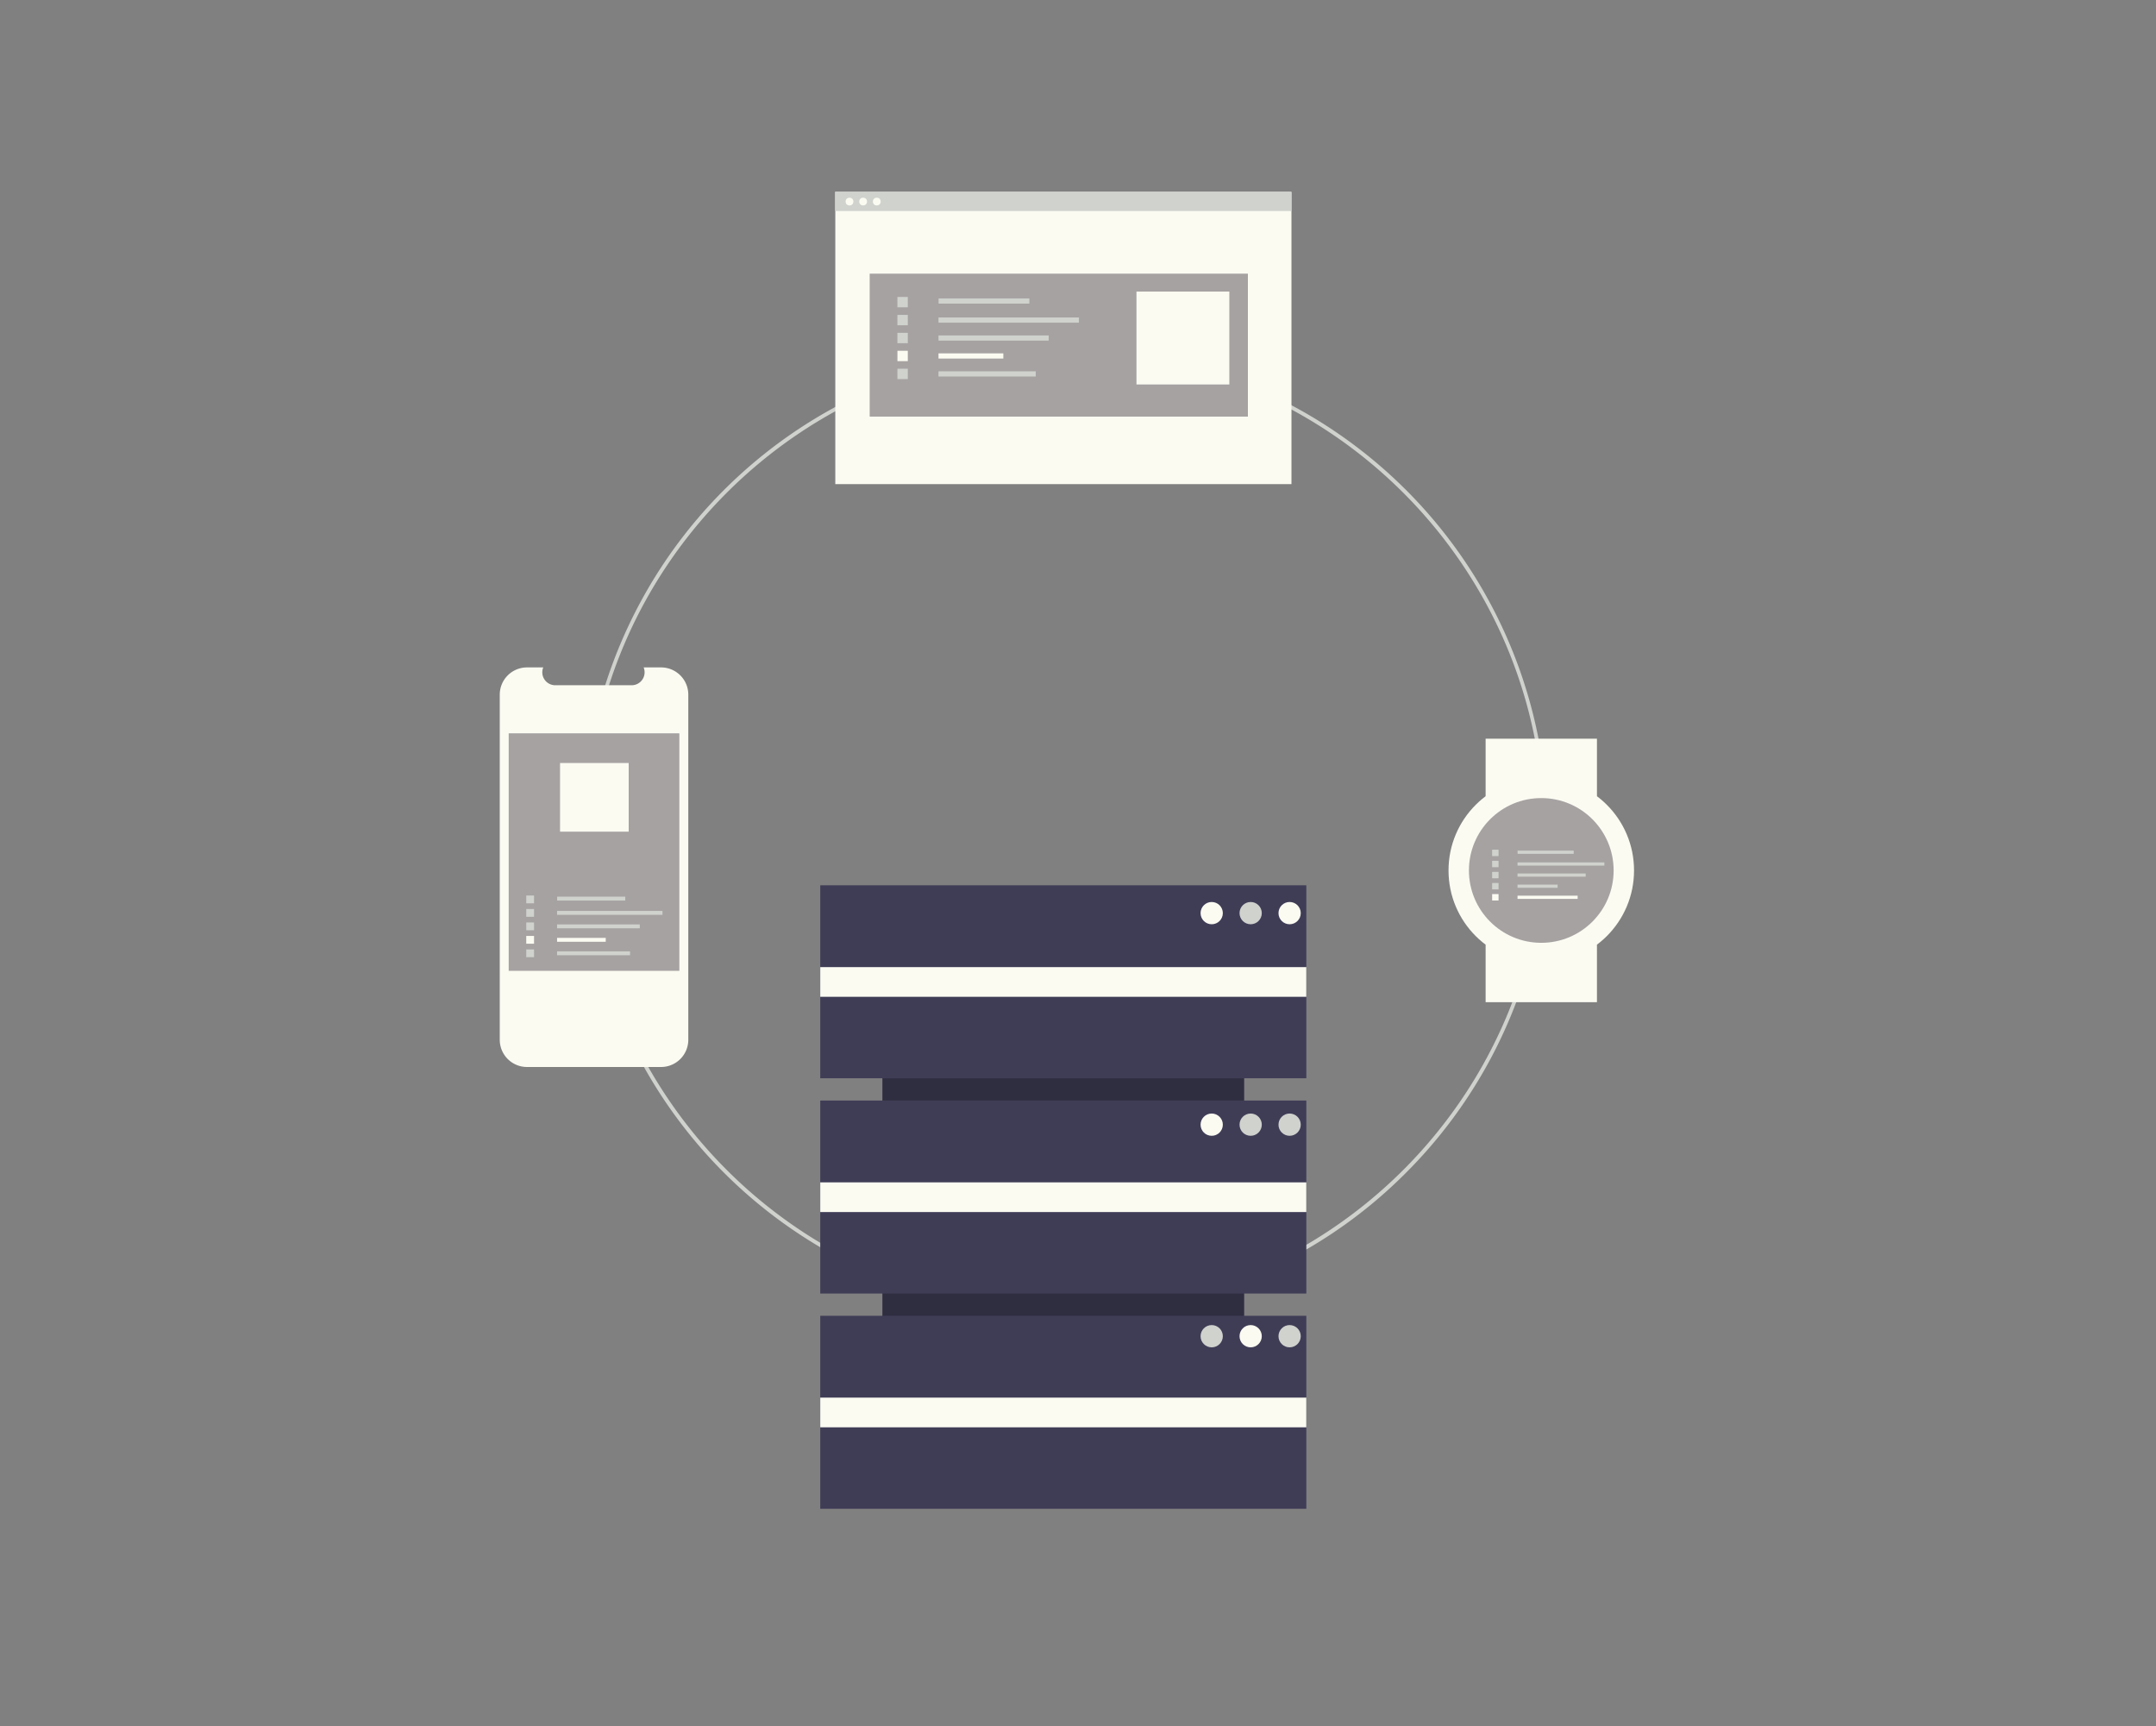 <?xml version="1.0" encoding="UTF-8" standalone="no"?>
<svg
   data-name="Layer 1"
   width="888"
   height="710.807"
   viewBox="0 0 888 710.807"
   version="1.1"
   id="svg31001"
   sodipodi:docname="server_image3.svg"
   inkscape:version="1.1 (c68e22c387, 2021-05-23)"
   xmlns:inkscape="http://www.inkscape.org/namespaces/inkscape"
   xmlns:sodipodi="http://sodipodi.sourceforge.net/DTD/sodipodi-0.dtd"
   xmlns="http://www.w3.org/2000/svg"
   xmlns:svg="http://www.w3.org/2000/svg"
   xmlns:rdf="http://www.w3.org/1999/02/22-rdf-syntax-ns#"
   xmlns:cc="http://creativecommons.org/ns#"
   xmlns:dc="http://purl.org/dc/elements/1.1/">
  <rect x="0" y="0" width="888" height="710.807" fill="#808080" stroke="none"/>
  <defs
     id="defs31005" />
  <sodipodi:namedview
     id="namedview31003"
     pagecolor="#ffffff"
     bordercolor="#666666"
     borderopacity="1.0"
     inkscape:pageshadow="2"
     inkscape:pageopacity="0.0"
     inkscape:pagecheckerboard="0"
     showgrid="false"
     inkscape:zoom="3.0974253"
     inkscape:cx="415.02211"
     inkscape:cy="522.69218"
     inkscape:window-width="1366"
     inkscape:window-height="721"
     inkscape:window-x="-4"
     inkscape:window-y="-4"
     inkscape:window-maximized="1"
     inkscape:current-layer="svg31001" />
  <title
     id="title30875">server_cluster</title>
  <path
     d="M 438.653,541.07 A 198.721,198.721 0 1 1 579.171,482.866 197.423,197.423 0 0 1 438.653,541.07 Z m 0,-395.916 c -108.733,0 -197.194,88.461 -197.194,197.194 0,108.733 88.461,197.193 197.194,197.193 108.733,0 197.194,-88.46 197.194,-197.193 0,-108.733 -88.461,-197.194 -197.194,-197.194 z"
     fill="#cccccc"
     id="path1076"
     style="fill:#cfd2cd;fill-opacity:1;stroke-width:0.764" />
  <rect
     x="370.671"
     y="-512.44"
     width="200.201"
     height="149.005"
     transform="rotate(90)"
     fill="#2f2e41"
     id="rect1078"
     style="stroke-width:0.764" />
  <rect
     x="337.838"
     y="364.558"
     width="200.201"
     height="79.469"
     fill="#3f3d56"
     id="rect1080"
     style="stroke-width:0.764" />
  <rect
     x="337.838"
     y="453.196"
     width="200.201"
     height="79.469"
     fill="#3f3d56"
     id="rect1082"
     style="stroke-width:0.764" />
  <rect
     x="337.838"
     y="541.835"
     width="200.201"
     height="79.469"
     fill="#3f3d56"
     id="rect1084"
     style="stroke-width:0.764" />
  <rect
     x="337.838"
     y="398.253"
     width="200.201"
     height="12.226"
     fill="#847577"
     id="rect1086"
     style="stroke-width:0.764;fill:#fbfbf2;fill-opacity:1" />
  <rect
     x="337.838"
     y="486.891"
     width="200.201"
     height="12.226"
     fill="#847577"
     id="rect1088"
     style="stroke-width:0.764;fill:#fbfbf2;fill-opacity:1" />
  <rect
     x="337.838"
     y="575.53"
     width="200.201"
     height="12.226"
     fill="#847577"
     id="rect1090"
     style="stroke-width:0.764;fill:#fbfbf2;fill-opacity:1" />
  <circle
     cx="499.068"
     cy="376.019"
     r="4.585"
     fill="#847577"
     id="circle1092"
     style="fill:#fbfbf2;fill-opacity:1;stroke-width:0.764" />
  <circle
     cx="515.115"
     cy="376.019"
     r="4.585"
     fill="#847577"
     id="circle1094"
     style="stroke-width:0.764;fill:#cfd2cd;fill-opacity:1" />
  <circle
     cx="531.161"
     cy="376.019"
     r="4.585"
     fill="#847577"
     id="circle1096"
     style="fill:#fbfbf2;fill-opacity:1;stroke-width:0.764" />
  <circle
     cx="499.068"
     cy="463.13"
     r="4.585"
     fill="#847577"
     id="circle1098"
     style="stroke-width:0.764;fill:#fbfbf2;fill-opacity:1" />
  <circle
     cx="515.115"
     cy="463.13"
     r="4.585"
     fill="#847577"
     id="circle1100"
     style="fill:#cfd2cd;fill-opacity:1;stroke-width:0.764" />
  <circle
     cx="531.161"
     cy="463.13"
     r="4.585"
     fill="#847577"
     id="circle1102"
     style="stroke-width:0.764;fill:#cfd2cd;fill-opacity:1" />
  <circle
     cx="499.068"
     cy="550.24"
     r="4.585"
     fill="#847577"
     id="circle1104"
     style="stroke-width:0.764;fill:#cfd2cd;fill-opacity:1" />
  <circle
     cx="515.115"
     cy="550.24"
     r="4.585"
     fill="#847577"
     id="circle1106"
     style="fill:#fbfbf2;fill-opacity:1;stroke-width:0.764" />
  <circle
     cx="531.161"
     cy="550.24"
     r="4.585"
     fill="#847577"
     id="circle1108"
     style="fill:#cfd2cd;fill-opacity:1;stroke-width:0.764" />
  <path
     d="m 283.492,286.049 v 142.121 a 11.214,11.214 0 0 1 -11.211,11.211 H 217.051 A 11.215,11.215 0 0 1 205.835,428.17 V 286.049 a 11.215,11.215 0 0 1 11.216,-11.211 h 6.7 a 5.332,5.332 0 0 0 4.933,7.34 h 31.488 a 5.332,5.332 0 0 0 4.932,-7.34 h 7.177 a 11.214,11.214 0 0 1 11.211,11.211 z"
     fill="#e6e6e6"
     id="path1112"
     style="fill:#fbfbf2;fill-opacity:1;stroke-width:0.764" />
  <rect
     x="209.514"
     y="301.978"
     width="70.3"
     height="97.808"
     fill="#ffffff"
     id="rect1114"
     style="fill:#a6a2a2;fill-opacity:1;stroke-width:0.764" />
  <rect
     x="229.474"
     y="369.234"
     width="28.059"
     height="1.603"
     fill="#e6e6e6"
     id="rect1116"
     style="fill:#cfd2cd;fill-opacity:1;stroke-width:0.764" />
  <rect
     x="229.445"
     y="375.121"
     width="43.416"
     height="1.603"
     fill="#847577"
     id="rect1118"
     style="stroke-width:0.764;fill:#cfd2cd;fill-opacity:1" />
  <rect
     x="229.445"
     y="380.667"
     width="34.071"
     height="1.603"
     fill="#e6e6e6"
     id="rect1120"
     style="fill:#cfd2cd;fill-opacity:1;stroke-width:0.764" />
  <rect
     x="229.445"
     y="386.214"
     width="20.042"
     height="1.603"
     fill="#e6e6e6"
     id="rect1122"
     style="fill:#fbfbf2;fill-opacity:1;stroke-width:0.764" />
  <rect
     x="229.445"
     y="391.76"
     width="30.063"
     height="1.603"
     fill="#e6e6e6"
     id="rect1124"
     style="fill:#cfd2cd;fill-opacity:1;stroke-width:0.764" />
  <rect
     x="216.749"
     y="368.773"
     width="3.207"
     height="3.207"
     fill="#e6e6e6"
     id="rect1126"
     style="fill:#cfd2cd;fill-opacity:1;stroke-width:0.764" />
  <rect
     x="216.749"
     y="374.319"
     width="3.207"
     height="3.207"
     fill="#847577"
     id="rect1128"
     style="fill:#cfd2cd;fill-opacity:1;stroke-width:0.764" />
  <rect
     x="216.749"
     y="379.866"
     width="3.207"
     height="3.207"
     fill="#e6e6e6"
     id="rect1130"
     style="fill:#cfd2cd;fill-opacity:1;stroke-width:0.764" />
  <rect
     x="216.749"
     y="385.412"
     width="3.207"
     height="3.207"
     fill="#e6e6e6"
     id="rect1132"
     style="fill:#fbfbf2;fill-opacity:1;stroke-width:0.764" />
  <rect
     x="216.749"
     y="390.959"
     width="3.207"
     height="3.207"
     fill="#e6e6e6"
     id="rect1134"
     style="fill:#cfd2cd;fill-opacity:1;stroke-width:0.764" />
  <rect
     x="230.67"
     y="314.204"
     width="28.271"
     height="28.271"
     fill="#e6e6e6"
     id="rect1136"
     style="fill:#fbfbf2;fill-opacity:1;stroke-width:0.764" />
  <rect
     x="344.035"
     y="79.028"
     width="187.886"
     height="120.331"
     fill="#e6e6e6"
     id="rect1138"
     style="fill:#fbfbf2;fill-opacity:1;stroke-width:0.764" />
  <rect
     x="358.199"
     y="112.692"
     width="155.776"
     height="58.865"
     fill="#ffffff"
     id="rect1140"
     style="fill:#a6a2a2;fill-opacity:1;stroke-width:0.764" />
  <rect
     x="386.581"
     y="122.891"
     width="37.386"
     height="2.136"
     fill="#e6e6e6"
     id="rect1142"
     style="fill:#cfd2cd;fill-opacity:1;stroke-width:0.764" />
  <rect
     x="386.543"
     y="130.735"
     width="57.848"
     height="2.136"
     fill="#847577"
     id="rect1144"
     style="stroke-width:0.764;fill:#cfd2cd;fill-opacity:1" />
  <rect
     x="386.543"
     y="138.125"
     width="45.398"
     height="2.136"
     fill="#e6e6e6"
     id="rect1146"
     style="fill:#cfd2cd;fill-opacity:1;stroke-width:0.764" />
  <rect
     x="386.543"
     y="145.516"
     width="26.704"
     height="2.136"
     fill="#e6e6e6"
     id="rect1148"
     style="fill:#fbfbf2;fill-opacity:1;stroke-width:0.764" />
  <rect
     x="386.543"
     y="152.906"
     width="40.057"
     height="2.136"
     fill="#e6e6e6"
     id="rect1150"
     style="fill:#cfd2cd;fill-opacity:1;stroke-width:0.764" />
  <rect
     x="369.626"
     y="122.276"
     width="4.273"
     height="4.273"
     fill="#e6e6e6"
     id="rect1152"
     style="fill:#cfd2cd;fill-opacity:1;stroke-width:0.764" />
  <rect
     x="369.626"
     y="129.667"
     width="4.273"
     height="4.273"
     fill="#847577"
     id="rect1154"
     style="stroke-width:0.764;fill:#cfd2cd;fill-opacity:1" />
  <rect
     x="369.626"
     y="137.057"
     width="4.273"
     height="4.273"
     fill="#e6e6e6"
     id="rect1156"
     style="fill:#cfd2cd;fill-opacity:1;stroke-width:0.764" />
  <rect
     x="369.626"
     y="144.447"
     width="4.273"
     height="4.273"
     fill="#e6e6e6"
     id="rect1158"
     style="fill:#fbfbf2;fill-opacity:1;stroke-width:0.764" />
  <rect
     x="369.626"
     y="151.838"
     width="4.273"
     height="4.273"
     fill="#e6e6e6"
     id="rect1160"
     style="fill:#cfd2cd;fill-opacity:1;stroke-width:0.764" />
  <rect
     x="468.079"
     y="120.068"
     width="38.251"
     height="38.251"
     fill="#e6e6e6"
     id="rect1162"
     style="fill:#fbfbf2;fill-opacity:1;stroke-width:0.764" />
  <rect
     x="343.955"
     width="187.886"
     height="7.982"
     fill="#847577"
     id="rect1164"
     y="78.922"
     style="fill:#cfd2cd;fill-opacity:1;stroke-width:0.764" />
  <circle
     cx="349.887"
     cy="83.003"
     r="1.602"
     fill="#ffffff"
     id="circle1166"
     style="fill:#fbfbf2;fill-opacity:1;stroke-width:0.764" />
  <circle
     cx="355.502"
     cy="83.003"
     r="1.602"
     fill="#ffffff"
     id="circle1168"
     style="fill:#fbfbf2;fill-opacity:1;stroke-width:0.764" />
  <circle
     cx="361.118"
     cy="83.003"
     r="1.602"
     fill="#ffffff"
     id="circle1170"
     style="fill:#fbfbf2;fill-opacity:1;stroke-width:0.764" />
  <rect
     x="611.89"
     y="304.192"
     width="45.848"
     height="23.688"
     fill="#e6e6e6"
     id="rect1172"
     style="fill:#fbfbf2;fill-opacity:1;stroke-width:0.764" />
  <rect
     x="611.89"
     y="389.009"
     width="45.848"
     height="23.688"
     fill="#e6e6e6"
     id="rect1174"
     style="fill:#fbfbf2;fill-opacity:1;stroke-width:0.764" />
  <circle
     cx="634.813"
     cy="358.444"
     r="38.206"
     fill="#e6e6e6"
     id="circle1176"
     style="fill:#fbfbf2;fill-opacity:1;stroke-width:0.764" />
  <circle
     cx="634.813"
     cy="358.444"
     r="29.801"
     fill="#ffffff"
     id="circle1178"
     style="fill:#a6a2a2;fill-opacity:1;stroke-width:0.764" />
  <rect
     x="625.055"
     y="350.279"
     width="23.112"
     height="1.321"
     fill="#e2e2e2"
     id="rect1180"
     style="fill:#cfd2cd;fill-opacity:1;stroke-width:0.764" />
  <rect
     x="625.031"
     y="355.129"
     width="35.762"
     height="1.321"
     fill="#847577"
     id="rect1182"
     style="stroke-width:0.764;fill:#cfd2cd;fill-opacity:1" />
  <rect
     x="625.031"
     y="359.697"
     width="28.065"
     height="1.321"
     fill="#e2e2e2"
     id="rect1184"
     style="fill:#cfd2cd;fill-opacity:1;stroke-width:0.764" />
  <rect
     x="625.031"
     y="364.266"
     width="16.509"
     height="1.321"
     fill="#e2e2e2"
     id="rect1186"
     style="fill:#cfd2cd;fill-opacity:1;stroke-width:0.764" />
  <rect
     x="625.031"
     y="368.835"
     width="24.763"
     height="1.321"
     fill="#e2e2e2"
     id="rect1188"
     style="fill:#fbfbf2;fill-opacity:1;stroke-width:0.764" />
  <rect
     x="614.573"
     y="349.899"
     width="2.641"
     height="2.641"
     fill="#e2e2e2"
     id="rect1190"
     style="fill:#cfd2cd;fill-opacity:1;stroke-width:0.764" />
  <rect
     x="614.573"
     y="354.468"
     width="2.641"
     height="2.641"
     fill="#847577"
     id="rect1192"
     style="fill:#cfd2cd;fill-opacity:1;stroke-width:0.764" />
  <rect
     x="614.573"
     y="359.037"
     width="2.641"
     height="2.641"
     fill="#e2e2e2"
     id="rect1194"
     style="fill:#cfd2cd;fill-opacity:1;stroke-width:0.764" />
  <rect
     x="614.573"
     y="363.606"
     width="2.641"
     height="2.641"
     fill="#e2e2e2"
     id="rect1196"
     style="fill:#cfd2cd;fill-opacity:1;stroke-width:0.764" />
  <rect
     x="614.573"
     y="368.174"
     width="2.641"
     height="2.641"
     fill="#e2e2e2"
     id="rect1198"
     style="fill:#fbfbf2;fill-opacity:1;stroke-width:0.764" />
</svg>
